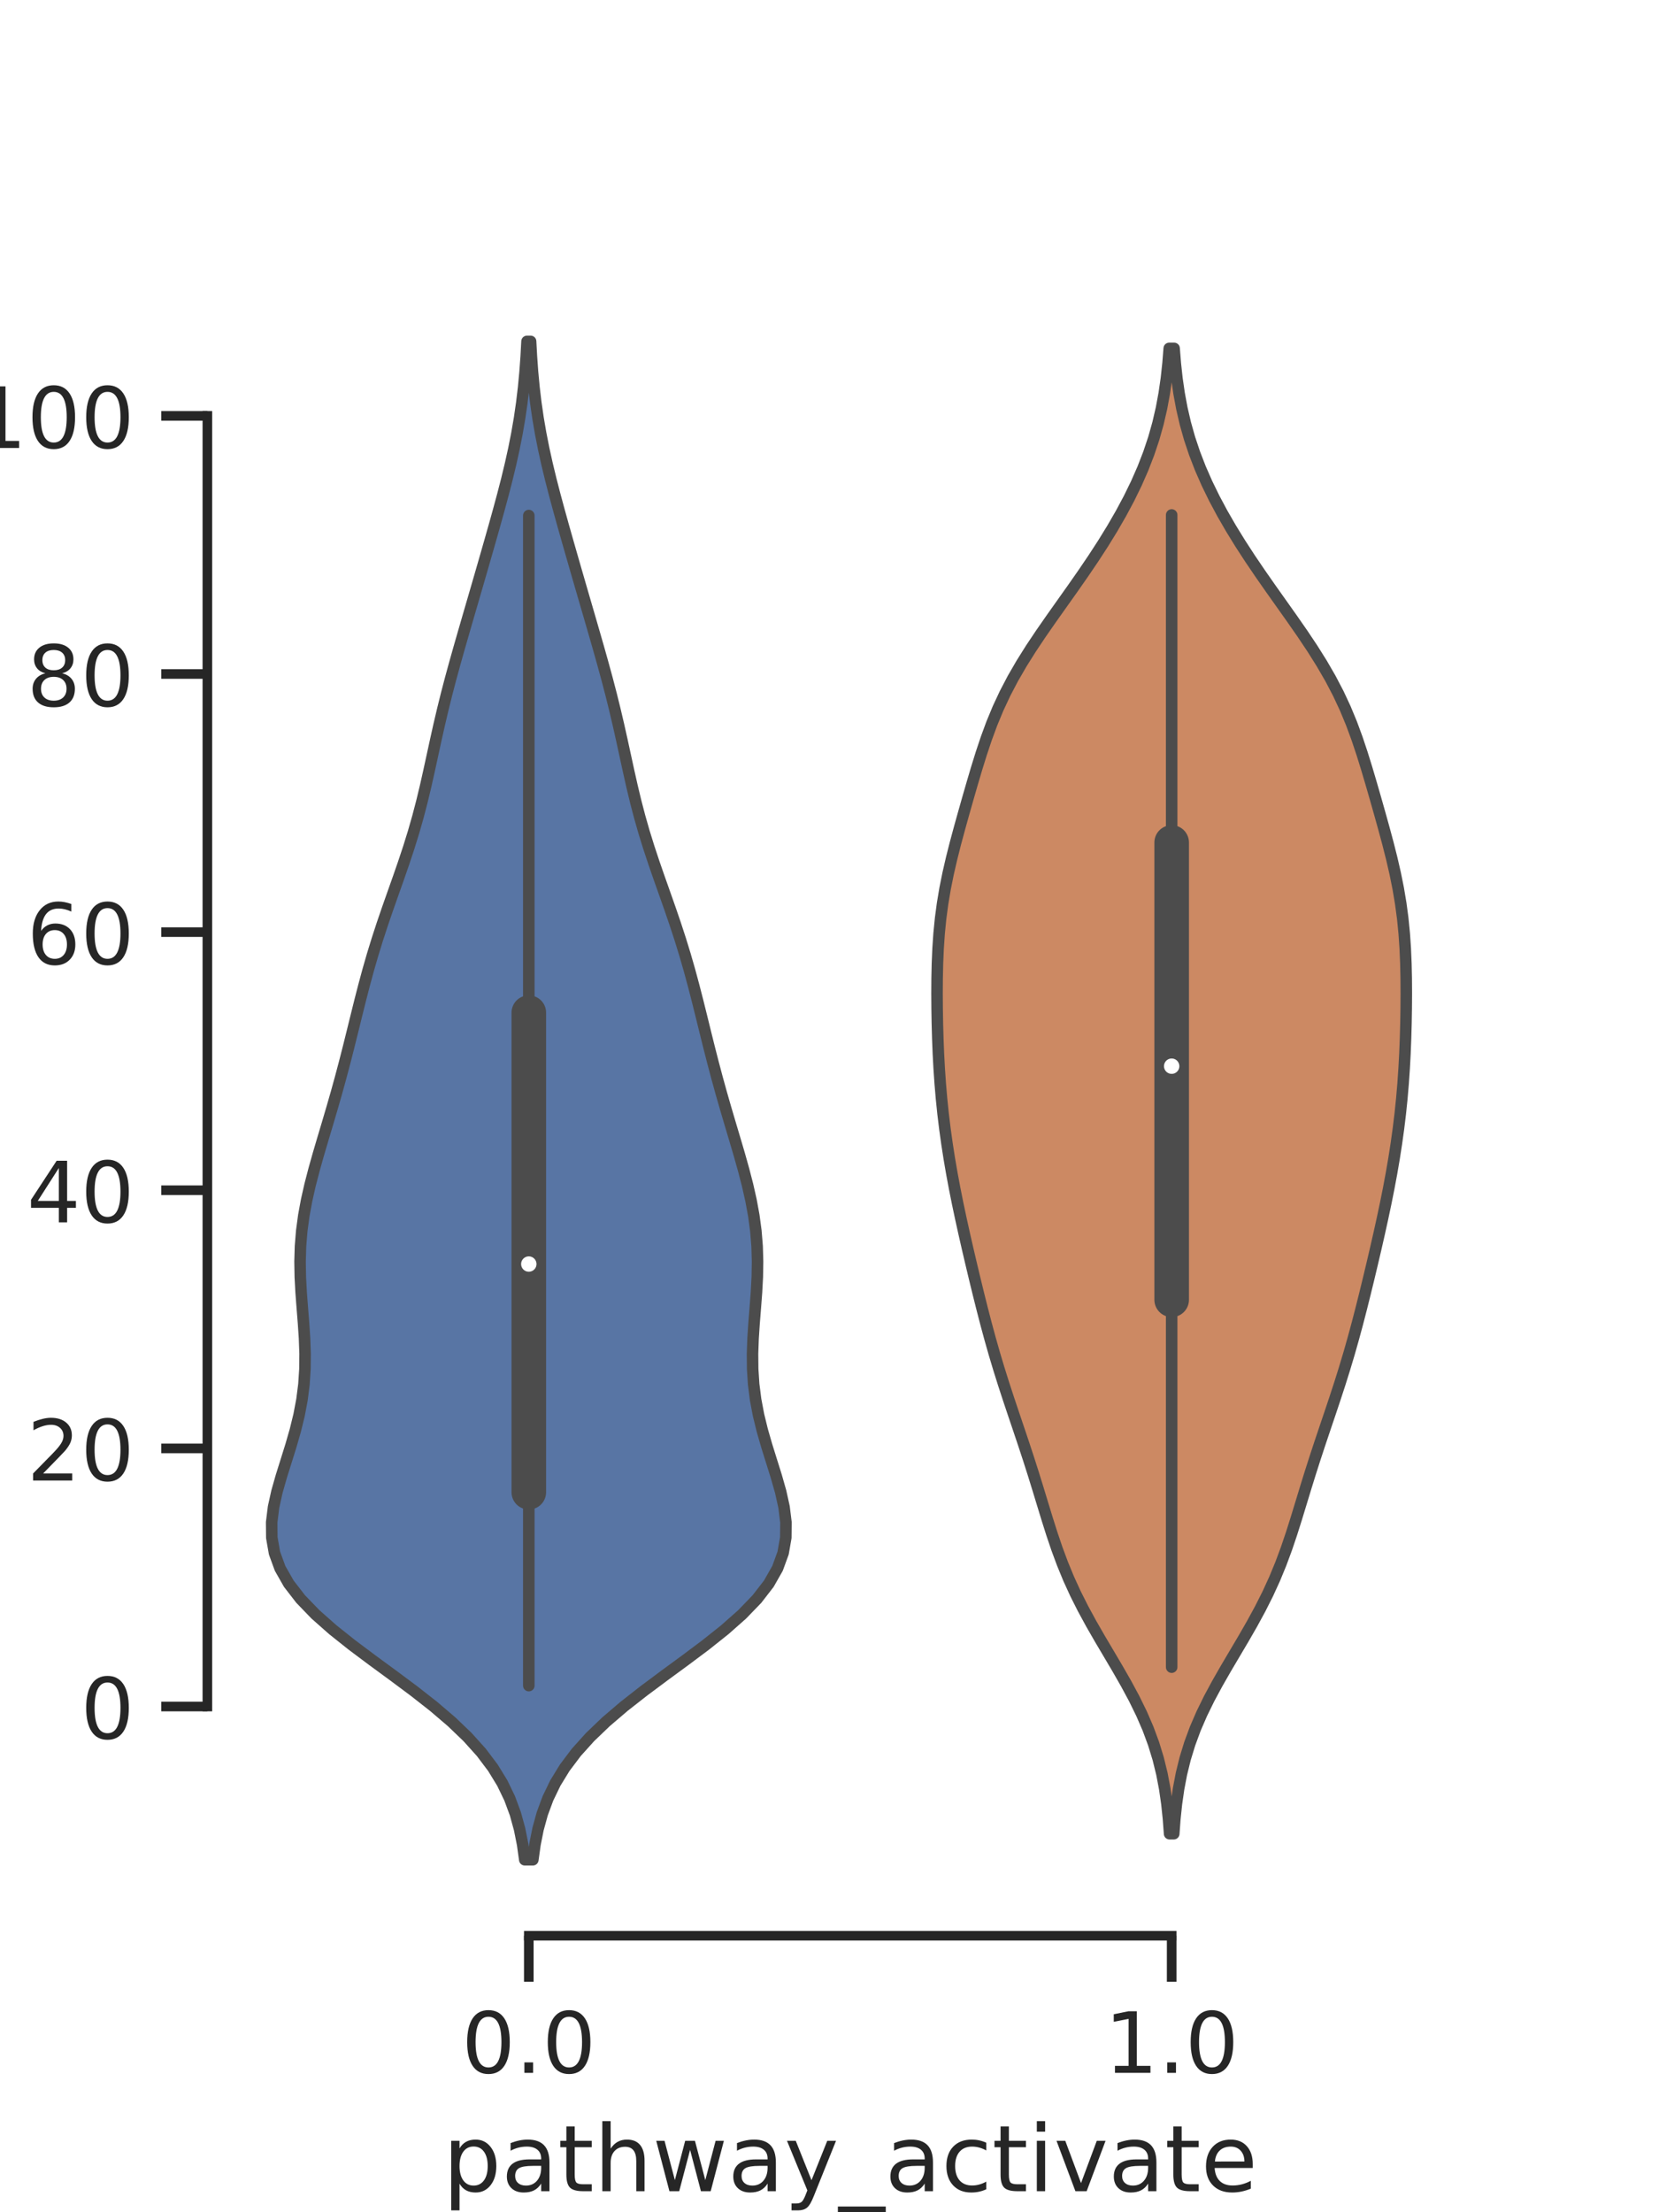 <?xml version="1.0" encoding="utf-8" standalone="no"?>
<!DOCTYPE svg PUBLIC "-//W3C//DTD SVG 1.1//EN"
  "http://www.w3.org/Graphics/SVG/1.1/DTD/svg11.dtd">
<!-- Created with matplotlib (https://matplotlib.org/) -->
<svg height="288pt" version="1.1" viewBox="0 0 216 288" width="216pt" xmlns="http://www.w3.org/2000/svg" xmlns:xlink="http://www.w3.org/1999/xlink">
 <defs>
  <style type="text/css">
*{stroke-linecap:butt;stroke-linejoin:round;}
  </style>
 </defs>
 <g id="figure_1">
  <g id="patch_1">
   <path d="M 0 288 
L 216 288 
L 216 0 
L 0 0 
z
" style="fill:#ffffff;"/>
  </g>
  <g id="axes_1">
   <g id="patch_2">
    <path d="M 27 252 
L 194.4 252 
L 194.4 34.56 
L 27 34.56 
z
" style="fill:#ffffff;"/>
   </g>
   <g id="matplotlib.axis_1">
    <g id="xtick_1">
     <g id="line2d_1">
      <defs>
       <path d="M 0 0 
L 0 6 
" id="m6eaadea648" style="stroke:#262626;stroke-width:1.25;"/>
      </defs>
      <g>
       <use style="fill:#262626;stroke:#262626;stroke-width:1.25;" x="68.85" xlink:href="#m6eaadea648" y="252"/>
      </g>
     </g>
     <g id="text_1">
      <!-- 0.0 -->
      <defs>
       <path d="M 31.781 66.406 
Q 24.172 66.406 20.328 58.906 
Q 16.5 51.422 16.5 36.375 
Q 16.5 21.391 20.328 13.891 
Q 24.172 6.391 31.781 6.391 
Q 39.453 6.391 43.281 13.891 
Q 47.125 21.391 47.125 36.375 
Q 47.125 51.422 43.281 58.906 
Q 39.453 66.406 31.781 66.406 
z
M 31.781 74.219 
Q 44.047 74.219 50.516 64.516 
Q 56.984 54.828 56.984 36.375 
Q 56.984 17.969 50.516 8.266 
Q 44.047 -1.422 31.781 -1.422 
Q 19.531 -1.422 13.062 8.266 
Q 6.594 17.969 6.594 36.375 
Q 6.594 54.828 13.062 64.516 
Q 19.531 74.219 31.781 74.219 
z
" id="DejaVuSans-48"/>
       <path d="M 10.688 12.406 
L 21 12.406 
L 21 0 
L 10.688 0 
z
" id="DejaVuSans-46"/>
      </defs>
      <g style="fill:#262626;" transform="translate(60.103 269.858)scale(0.11 -0.11)">
       <use xlink:href="#DejaVuSans-48"/>
       <use x="63.623" xlink:href="#DejaVuSans-46"/>
       <use x="95.41" xlink:href="#DejaVuSans-48"/>
      </g>
     </g>
    </g>
    <g id="xtick_2">
     <g id="line2d_2">
      <g>
       <use style="fill:#262626;stroke:#262626;stroke-width:1.25;" x="152.55" xlink:href="#m6eaadea648" y="252"/>
      </g>
     </g>
     <g id="text_2">
      <!-- 1.0 -->
      <defs>
       <path d="M 12.406 8.297 
L 28.516 8.297 
L 28.516 63.922 
L 10.984 60.406 
L 10.984 69.391 
L 28.422 72.906 
L 38.281 72.906 
L 38.281 8.297 
L 54.391 8.297 
L 54.391 0 
L 12.406 0 
z
" id="DejaVuSans-49"/>
      </defs>
      <g style="fill:#262626;" transform="translate(143.803 269.858)scale(0.11 -0.11)">
       <use xlink:href="#DejaVuSans-49"/>
       <use x="63.623" xlink:href="#DejaVuSans-46"/>
       <use x="95.41" xlink:href="#DejaVuSans-48"/>
      </g>
     </g>
    </g>
    <g id="text_3">
     <!-- pathway_activate -->
     <defs>
      <path d="M 18.109 8.203 
L 18.109 -20.797 
L 9.078 -20.797 
L 9.078 54.688 
L 18.109 54.688 
L 18.109 46.391 
Q 20.953 51.266 25.266 53.625 
Q 29.594 56 35.594 56 
Q 45.562 56 51.781 48.094 
Q 58.016 40.188 58.016 27.297 
Q 58.016 14.406 51.781 6.484 
Q 45.562 -1.422 35.594 -1.422 
Q 29.594 -1.422 25.266 0.953 
Q 20.953 3.328 18.109 8.203 
z
M 48.688 27.297 
Q 48.688 37.203 44.609 42.844 
Q 40.531 48.484 33.406 48.484 
Q 26.266 48.484 22.188 42.844 
Q 18.109 37.203 18.109 27.297 
Q 18.109 17.391 22.188 11.75 
Q 26.266 6.109 33.406 6.109 
Q 40.531 6.109 44.609 11.75 
Q 48.688 17.391 48.688 27.297 
z
" id="DejaVuSans-112"/>
      <path d="M 34.281 27.484 
Q 23.391 27.484 19.188 25 
Q 14.984 22.516 14.984 16.5 
Q 14.984 11.719 18.141 8.906 
Q 21.297 6.109 26.703 6.109 
Q 34.188 6.109 38.703 11.406 
Q 43.219 16.703 43.219 25.484 
L 43.219 27.484 
z
M 52.203 31.203 
L 52.203 0 
L 43.219 0 
L 43.219 8.297 
Q 40.141 3.328 35.547 0.953 
Q 30.953 -1.422 24.312 -1.422 
Q 15.922 -1.422 10.953 3.297 
Q 6 8.016 6 15.922 
Q 6 25.141 12.172 29.828 
Q 18.359 34.516 30.609 34.516 
L 43.219 34.516 
L 43.219 35.406 
Q 43.219 41.609 39.141 45 
Q 35.062 48.391 27.688 48.391 
Q 23 48.391 18.547 47.266 
Q 14.109 46.141 10.016 43.891 
L 10.016 52.203 
Q 14.938 54.109 19.578 55.047 
Q 24.219 56 28.609 56 
Q 40.484 56 46.344 49.844 
Q 52.203 43.703 52.203 31.203 
z
" id="DejaVuSans-97"/>
      <path d="M 18.312 70.219 
L 18.312 54.688 
L 36.812 54.688 
L 36.812 47.703 
L 18.312 47.703 
L 18.312 18.016 
Q 18.312 11.328 20.141 9.422 
Q 21.969 7.516 27.594 7.516 
L 36.812 7.516 
L 36.812 0 
L 27.594 0 
Q 17.188 0 13.234 3.875 
Q 9.281 7.766 9.281 18.016 
L 9.281 47.703 
L 2.688 47.703 
L 2.688 54.688 
L 9.281 54.688 
L 9.281 70.219 
z
" id="DejaVuSans-116"/>
      <path d="M 54.891 33.016 
L 54.891 0 
L 45.906 0 
L 45.906 32.719 
Q 45.906 40.484 42.875 44.328 
Q 39.844 48.188 33.797 48.188 
Q 26.516 48.188 22.312 43.547 
Q 18.109 38.922 18.109 30.906 
L 18.109 0 
L 9.078 0 
L 9.078 75.984 
L 18.109 75.984 
L 18.109 46.188 
Q 21.344 51.125 25.703 53.562 
Q 30.078 56 35.797 56 
Q 45.219 56 50.047 50.172 
Q 54.891 44.344 54.891 33.016 
z
" id="DejaVuSans-104"/>
      <path d="M 4.203 54.688 
L 13.188 54.688 
L 24.422 12.016 
L 35.594 54.688 
L 46.188 54.688 
L 57.422 12.016 
L 68.609 54.688 
L 77.594 54.688 
L 63.281 0 
L 52.688 0 
L 40.922 44.828 
L 29.109 0 
L 18.5 0 
z
" id="DejaVuSans-119"/>
      <path d="M 32.172 -5.078 
Q 28.375 -14.844 24.75 -17.812 
Q 21.141 -20.797 15.094 -20.797 
L 7.906 -20.797 
L 7.906 -13.281 
L 13.188 -13.281 
Q 16.891 -13.281 18.938 -11.516 
Q 21 -9.766 23.484 -3.219 
L 25.094 0.875 
L 2.984 54.688 
L 12.5 54.688 
L 29.594 11.922 
L 46.688 54.688 
L 56.203 54.688 
z
" id="DejaVuSans-121"/>
      <path d="M 50.984 -16.609 
L 50.984 -23.578 
L -0.984 -23.578 
L -0.984 -16.609 
z
" id="DejaVuSans-95"/>
      <path d="M 48.781 52.594 
L 48.781 44.188 
Q 44.969 46.297 41.141 47.344 
Q 37.312 48.391 33.406 48.391 
Q 24.656 48.391 19.812 42.844 
Q 14.984 37.312 14.984 27.297 
Q 14.984 17.281 19.812 11.734 
Q 24.656 6.203 33.406 6.203 
Q 37.312 6.203 41.141 7.25 
Q 44.969 8.297 48.781 10.406 
L 48.781 2.094 
Q 45.016 0.344 40.984 -0.531 
Q 36.969 -1.422 32.422 -1.422 
Q 20.062 -1.422 12.781 6.344 
Q 5.516 14.109 5.516 27.297 
Q 5.516 40.672 12.859 48.328 
Q 20.219 56 33.016 56 
Q 37.156 56 41.109 55.141 
Q 45.062 54.297 48.781 52.594 
z
" id="DejaVuSans-99"/>
      <path d="M 9.422 54.688 
L 18.406 54.688 
L 18.406 0 
L 9.422 0 
z
M 9.422 75.984 
L 18.406 75.984 
L 18.406 64.594 
L 9.422 64.594 
z
" id="DejaVuSans-105"/>
      <path d="M 2.984 54.688 
L 12.5 54.688 
L 29.594 8.797 
L 46.688 54.688 
L 56.203 54.688 
L 35.688 0 
L 23.484 0 
z
" id="DejaVuSans-118"/>
      <path d="M 56.203 29.594 
L 56.203 25.203 
L 14.891 25.203 
Q 15.484 15.922 20.484 11.062 
Q 25.484 6.203 34.422 6.203 
Q 39.594 6.203 44.453 7.469 
Q 49.312 8.734 54.109 11.281 
L 54.109 2.781 
Q 49.266 0.734 44.188 -0.344 
Q 39.109 -1.422 33.891 -1.422 
Q 20.797 -1.422 13.156 6.188 
Q 5.516 13.812 5.516 26.812 
Q 5.516 40.234 12.766 48.109 
Q 20.016 56 32.328 56 
Q 43.359 56 49.781 48.891 
Q 56.203 41.797 56.203 29.594 
z
M 47.219 32.234 
Q 47.125 39.594 43.094 43.984 
Q 39.062 48.391 32.422 48.391 
Q 24.906 48.391 20.391 44.141 
Q 15.875 39.891 15.188 32.172 
z
" id="DejaVuSans-101"/>
     </defs>
     <g style="fill:#262626;" transform="translate(57.657 285.264)scale(0.12 -0.12)">
      <use xlink:href="#DejaVuSans-112"/>
      <use x="63.477" xlink:href="#DejaVuSans-97"/>
      <use x="124.756" xlink:href="#DejaVuSans-116"/>
      <use x="163.965" xlink:href="#DejaVuSans-104"/>
      <use x="227.344" xlink:href="#DejaVuSans-119"/>
      <use x="309.131" xlink:href="#DejaVuSans-97"/>
      <use x="370.41" xlink:href="#DejaVuSans-121"/>
      <use x="429.59" xlink:href="#DejaVuSans-95"/>
      <use x="479.59" xlink:href="#DejaVuSans-97"/>
      <use x="540.869" xlink:href="#DejaVuSans-99"/>
      <use x="595.85" xlink:href="#DejaVuSans-116"/>
      <use x="635.059" xlink:href="#DejaVuSans-105"/>
      <use x="662.842" xlink:href="#DejaVuSans-118"/>
      <use x="722.021" xlink:href="#DejaVuSans-97"/>
      <use x="783.301" xlink:href="#DejaVuSans-116"/>
      <use x="822.51" xlink:href="#DejaVuSans-101"/>
     </g>
    </g>
   </g>
   <g id="matplotlib.axis_2">
    <g id="ytick_1">
     <g id="line2d_3">
      <defs>
       <path d="M 0 0 
L -6 0 
" id="m5b2c18d243" style="stroke:#262626;stroke-width:1.25;"/>
      </defs>
      <g>
       <use style="fill:#262626;stroke:#262626;stroke-width:1.25;" x="27" xlink:href="#m5b2c18d243" y="222.165"/>
      </g>
     </g>
     <g id="text_4">
      <!-- 0 -->
      <g style="fill:#262626;" transform="translate(10.501 226.345)scale(0.11 -0.11)">
       <use xlink:href="#DejaVuSans-48"/>
      </g>
     </g>
    </g>
    <g id="ytick_2">
     <g id="line2d_4">
      <g>
       <use style="fill:#262626;stroke:#262626;stroke-width:1.25;" x="27" xlink:href="#m5b2c18d243" y="188.56"/>
      </g>
     </g>
     <g id="text_5">
      <!-- 20 -->
      <defs>
       <path d="M 19.188 8.297 
L 53.609 8.297 
L 53.609 0 
L 7.328 0 
L 7.328 8.297 
Q 12.938 14.109 22.625 23.891 
Q 32.328 33.688 34.812 36.531 
Q 39.547 41.844 41.422 45.531 
Q 43.312 49.219 43.312 52.781 
Q 43.312 58.594 39.234 62.25 
Q 35.156 65.922 28.609 65.922 
Q 23.969 65.922 18.812 64.312 
Q 13.672 62.703 7.812 59.422 
L 7.812 69.391 
Q 13.766 71.781 18.938 73 
Q 24.125 74.219 28.422 74.219 
Q 39.75 74.219 46.484 68.547 
Q 53.219 62.891 53.219 53.422 
Q 53.219 48.922 51.531 44.891 
Q 49.859 40.875 45.406 35.406 
Q 44.188 33.984 37.641 27.219 
Q 31.109 20.453 19.188 8.297 
z
" id="DejaVuSans-50"/>
      </defs>
      <g style="fill:#262626;" transform="translate(3.502 192.739)scale(0.11 -0.11)">
       <use xlink:href="#DejaVuSans-50"/>
       <use x="63.623" xlink:href="#DejaVuSans-48"/>
      </g>
     </g>
    </g>
    <g id="ytick_3">
     <g id="line2d_5">
      <g>
       <use style="fill:#262626;stroke:#262626;stroke-width:1.25;" x="27" xlink:href="#m5b2c18d243" y="154.955"/>
      </g>
     </g>
     <g id="text_6">
      <!-- 40 -->
      <defs>
       <path d="M 37.797 64.312 
L 12.891 25.391 
L 37.797 25.391 
z
M 35.203 72.906 
L 47.609 72.906 
L 47.609 25.391 
L 58.016 25.391 
L 58.016 17.188 
L 47.609 17.188 
L 47.609 0 
L 37.797 0 
L 37.797 17.188 
L 4.891 17.188 
L 4.891 26.703 
z
" id="DejaVuSans-52"/>
      </defs>
      <g style="fill:#262626;" transform="translate(3.502 159.134)scale(0.11 -0.11)">
       <use xlink:href="#DejaVuSans-52"/>
       <use x="63.623" xlink:href="#DejaVuSans-48"/>
      </g>
     </g>
    </g>
    <g id="ytick_4">
     <g id="line2d_6">
      <g>
       <use style="fill:#262626;stroke:#262626;stroke-width:1.25;" x="27" xlink:href="#m5b2c18d243" y="121.35"/>
      </g>
     </g>
     <g id="text_7">
      <!-- 60 -->
      <defs>
       <path d="M 33.016 40.375 
Q 26.375 40.375 22.484 35.828 
Q 18.609 31.297 18.609 23.391 
Q 18.609 15.531 22.484 10.953 
Q 26.375 6.391 33.016 6.391 
Q 39.656 6.391 43.531 10.953 
Q 47.406 15.531 47.406 23.391 
Q 47.406 31.297 43.531 35.828 
Q 39.656 40.375 33.016 40.375 
z
M 52.594 71.297 
L 52.594 62.312 
Q 48.875 64.062 45.094 64.984 
Q 41.312 65.922 37.594 65.922 
Q 27.828 65.922 22.672 59.328 
Q 17.531 52.734 16.797 39.406 
Q 19.672 43.656 24.016 45.922 
Q 28.375 48.188 33.594 48.188 
Q 44.578 48.188 50.953 41.516 
Q 57.328 34.859 57.328 23.391 
Q 57.328 12.156 50.688 5.359 
Q 44.047 -1.422 33.016 -1.422 
Q 20.359 -1.422 13.672 8.266 
Q 6.984 17.969 6.984 36.375 
Q 6.984 53.656 15.188 63.938 
Q 23.391 74.219 37.203 74.219 
Q 40.922 74.219 44.703 73.484 
Q 48.484 72.75 52.594 71.297 
z
" id="DejaVuSans-54"/>
      </defs>
      <g style="fill:#262626;" transform="translate(3.502 125.529)scale(0.11 -0.11)">
       <use xlink:href="#DejaVuSans-54"/>
       <use x="63.623" xlink:href="#DejaVuSans-48"/>
      </g>
     </g>
    </g>
    <g id="ytick_5">
     <g id="line2d_7">
      <g>
       <use style="fill:#262626;stroke:#262626;stroke-width:1.25;" x="27" xlink:href="#m5b2c18d243" y="87.745"/>
      </g>
     </g>
     <g id="text_8">
      <!-- 80 -->
      <defs>
       <path d="M 31.781 34.625 
Q 24.75 34.625 20.719 30.859 
Q 16.703 27.094 16.703 20.516 
Q 16.703 13.922 20.719 10.156 
Q 24.75 6.391 31.781 6.391 
Q 38.812 6.391 42.859 10.172 
Q 46.922 13.969 46.922 20.516 
Q 46.922 27.094 42.891 30.859 
Q 38.875 34.625 31.781 34.625 
z
M 21.922 38.812 
Q 15.578 40.375 12.031 44.719 
Q 8.5 49.078 8.5 55.328 
Q 8.5 64.062 14.719 69.141 
Q 20.953 74.219 31.781 74.219 
Q 42.672 74.219 48.875 69.141 
Q 55.078 64.062 55.078 55.328 
Q 55.078 49.078 51.531 44.719 
Q 48 40.375 41.703 38.812 
Q 48.828 37.156 52.797 32.312 
Q 56.781 27.484 56.781 20.516 
Q 56.781 9.906 50.312 4.234 
Q 43.844 -1.422 31.781 -1.422 
Q 19.734 -1.422 13.25 4.234 
Q 6.781 9.906 6.781 20.516 
Q 6.781 27.484 10.781 32.312 
Q 14.797 37.156 21.922 38.812 
z
M 18.312 54.391 
Q 18.312 48.734 21.844 45.562 
Q 25.391 42.391 31.781 42.391 
Q 38.141 42.391 41.719 45.562 
Q 45.312 48.734 45.312 54.391 
Q 45.312 60.062 41.719 63.234 
Q 38.141 66.406 31.781 66.406 
Q 25.391 66.406 21.844 63.234 
Q 18.312 60.062 18.312 54.391 
z
" id="DejaVuSans-56"/>
      </defs>
      <g style="fill:#262626;" transform="translate(3.502 91.924)scale(0.11 -0.11)">
       <use xlink:href="#DejaVuSans-56"/>
       <use x="63.623" xlink:href="#DejaVuSans-48"/>
      </g>
     </g>
    </g>
    <g id="ytick_6">
     <g id="line2d_8">
      <g>
       <use style="fill:#262626;stroke:#262626;stroke-width:1.25;" x="27" xlink:href="#m5b2c18d243" y="54.14"/>
      </g>
     </g>
     <g id="text_9">
      <!-- 100 -->
      <g style="fill:#262626;" transform="translate(-3.496 58.319)scale(0.11 -0.11)">
       <use xlink:href="#DejaVuSans-49"/>
       <use x="63.623" xlink:href="#DejaVuSans-48"/>
       <use x="127.246" xlink:href="#DejaVuSans-48"/>
      </g>
     </g>
    </g>
    <g id="text_10">
     <!-- drug -->
     <defs>
      <path d="M 45.406 46.391 
L 45.406 75.984 
L 54.391 75.984 
L 54.391 0 
L 45.406 0 
L 45.406 8.203 
Q 42.578 3.328 38.25 0.953 
Q 33.938 -1.422 27.875 -1.422 
Q 17.969 -1.422 11.734 6.484 
Q 5.516 14.406 5.516 27.297 
Q 5.516 40.188 11.734 48.094 
Q 17.969 56 27.875 56 
Q 33.938 56 38.25 53.625 
Q 42.578 51.266 45.406 46.391 
z
M 14.797 27.297 
Q 14.797 17.391 18.875 11.75 
Q 22.953 6.109 30.078 6.109 
Q 37.203 6.109 41.297 11.75 
Q 45.406 17.391 45.406 27.297 
Q 45.406 37.203 41.297 42.844 
Q 37.203 48.484 30.078 48.484 
Q 22.953 48.484 18.875 42.844 
Q 14.797 37.203 14.797 27.297 
z
" id="DejaVuSans-100"/>
      <path d="M 41.109 46.297 
Q 39.594 47.172 37.812 47.578 
Q 36.031 48 33.891 48 
Q 26.266 48 22.188 43.047 
Q 18.109 38.094 18.109 28.812 
L 18.109 0 
L 9.078 0 
L 9.078 54.688 
L 18.109 54.688 
L 18.109 46.188 
Q 20.953 51.172 25.484 53.578 
Q 30.031 56 36.531 56 
Q 37.453 56 38.578 55.875 
Q 39.703 55.766 41.062 55.516 
z
" id="DejaVuSans-114"/>
      <path d="M 8.5 21.578 
L 8.5 54.688 
L 17.484 54.688 
L 17.484 21.922 
Q 17.484 14.156 20.5 10.266 
Q 23.531 6.391 29.594 6.391 
Q 36.859 6.391 41.078 11.031 
Q 45.312 15.672 45.312 23.688 
L 45.312 54.688 
L 54.297 54.688 
L 54.297 0 
L 45.312 0 
L 45.312 8.406 
Q 42.047 3.422 37.719 1 
Q 33.406 -1.422 27.688 -1.422 
Q 18.266 -1.422 13.375 4.438 
Q 8.5 10.297 8.5 21.578 
z
M 31.109 56 
z
" id="DejaVuSans-117"/>
      <path d="M 45.406 27.984 
Q 45.406 37.75 41.375 43.109 
Q 37.359 48.484 30.078 48.484 
Q 22.859 48.484 18.828 43.109 
Q 14.797 37.75 14.797 27.984 
Q 14.797 18.266 18.828 12.891 
Q 22.859 7.516 30.078 7.516 
Q 37.359 7.516 41.375 12.891 
Q 45.406 18.266 45.406 27.984 
z
M 54.391 6.781 
Q 54.391 -7.172 48.188 -13.984 
Q 42 -20.797 29.203 -20.797 
Q 24.469 -20.797 20.266 -20.094 
Q 16.062 -19.391 12.109 -17.922 
L 12.109 -9.188 
Q 16.062 -11.328 19.922 -12.344 
Q 23.781 -13.375 27.781 -13.375 
Q 36.625 -13.375 41.016 -8.766 
Q 45.406 -4.156 45.406 5.172 
L 45.406 9.625 
Q 42.625 4.781 38.281 2.391 
Q 33.938 0 27.875 0 
Q 17.828 0 11.672 7.656 
Q 5.516 15.328 5.516 27.984 
Q 5.516 40.672 11.672 48.328 
Q 17.828 56 27.875 56 
Q 33.938 56 38.281 53.609 
Q 42.625 51.219 45.406 46.391 
L 45.406 54.688 
L 54.391 54.688 
z
" id="DejaVuSans-103"/>
     </defs>
     <g style="fill:#262626;" transform="translate(-9.992 157.167)rotate(-90)scale(0.12 -0.12)">
      <use xlink:href="#DejaVuSans-100"/>
      <use x="63.477" xlink:href="#DejaVuSans-114"/>
      <use x="104.59" xlink:href="#DejaVuSans-117"/>
      <use x="167.969" xlink:href="#DejaVuSans-103"/>
     </g>
    </g>
   </g>
   <g id="PolyCollection_1">
    <defs>
     <path d="M 69.375 -45.884 
L 68.325 -45.884 
L 68.046 -47.88 
L 67.648 -49.877 
L 67.099 -51.874 
L 66.361 -53.87 
L 65.398 -55.867 
L 64.176 -57.864 
L 62.673 -59.86 
L 60.877 -61.857 
L 58.794 -63.854 
L 56.455 -65.851 
L 53.909 -67.847 
L 51.229 -69.844 
L 48.506 -71.841 
L 45.839 -73.837 
L 43.33 -75.834 
L 41.073 -77.831 
L 39.146 -79.827 
L 37.602 -81.824 
L 36.467 -83.821 
L 35.739 -85.818 
L 35.39 -87.814 
L 35.37 -89.811 
L 35.617 -91.808 
L 36.06 -93.804 
L 36.628 -95.801 
L 37.254 -97.798 
L 37.878 -99.794 
L 38.453 -101.791 
L 38.942 -103.788 
L 39.319 -105.784 
L 39.573 -107.781 
L 39.704 -109.778 
L 39.722 -111.775 
L 39.65 -113.771 
L 39.517 -115.768 
L 39.358 -117.765 
L 39.207 -119.761 
L 39.1 -121.758 
L 39.066 -123.755 
L 39.124 -125.751 
L 39.286 -127.748 
L 39.554 -129.745 
L 39.921 -131.741 
L 40.372 -133.738 
L 40.89 -135.735 
L 41.452 -137.732 
L 42.041 -139.728 
L 42.637 -141.725 
L 43.226 -143.722 
L 43.8 -145.718 
L 44.351 -147.715 
L 44.881 -149.712 
L 45.391 -151.708 
L 45.888 -153.705 
L 46.38 -155.702 
L 46.877 -157.699 
L 47.391 -159.695 
L 47.931 -161.692 
L 48.507 -163.689 
L 49.121 -165.685 
L 49.773 -167.682 
L 50.457 -169.679 
L 51.16 -171.675 
L 51.867 -173.672 
L 52.56 -175.669 
L 53.222 -177.665 
L 53.842 -179.662 
L 54.413 -181.659 
L 54.935 -183.656 
L 55.414 -185.652 
L 55.863 -187.649 
L 56.298 -189.646 
L 56.732 -191.642 
L 57.179 -193.639 
L 57.648 -195.636 
L 58.143 -197.632 
L 58.665 -199.629 
L 59.211 -201.626 
L 59.773 -203.622 
L 60.347 -205.619 
L 60.926 -207.616 
L 61.507 -209.613 
L 62.088 -211.609 
L 62.666 -213.606 
L 63.241 -215.603 
L 63.813 -217.599 
L 64.379 -219.596 
L 64.934 -221.593 
L 65.474 -223.589 
L 65.989 -225.586 
L 66.471 -227.583 
L 66.913 -229.58 
L 67.307 -231.576 
L 67.65 -233.573 
L 67.939 -235.57 
L 68.176 -237.566 
L 68.364 -239.563 
L 68.509 -241.56 
L 68.617 -243.556 
L 69.083 -243.556 
L 69.083 -243.556 
L 69.191 -241.56 
L 69.336 -239.563 
L 69.524 -237.566 
L 69.761 -235.57 
L 70.05 -233.573 
L 70.393 -231.576 
L 70.787 -229.58 
L 71.229 -227.583 
L 71.711 -225.586 
L 72.226 -223.589 
L 72.766 -221.593 
L 73.321 -219.596 
L 73.887 -217.599 
L 74.459 -215.603 
L 75.034 -213.606 
L 75.612 -211.609 
L 76.193 -209.613 
L 76.774 -207.616 
L 77.353 -205.619 
L 77.927 -203.622 
L 78.489 -201.626 
L 79.035 -199.629 
L 79.557 -197.632 
L 80.052 -195.636 
L 80.521 -193.639 
L 80.968 -191.642 
L 81.402 -189.646 
L 81.837 -187.649 
L 82.286 -185.652 
L 82.765 -183.656 
L 83.287 -181.659 
L 83.858 -179.662 
L 84.478 -177.665 
L 85.14 -175.669 
L 85.833 -173.672 
L 86.54 -171.675 
L 87.243 -169.679 
L 87.927 -167.682 
L 88.579 -165.685 
L 89.193 -163.689 
L 89.769 -161.692 
L 90.309 -159.695 
L 90.823 -157.699 
L 91.32 -155.702 
L 91.812 -153.705 
L 92.309 -151.708 
L 92.819 -149.712 
L 93.349 -147.715 
L 93.9 -145.718 
L 94.474 -143.722 
L 95.063 -141.725 
L 95.659 -139.728 
L 96.248 -137.732 
L 96.81 -135.735 
L 97.328 -133.738 
L 97.779 -131.741 
L 98.146 -129.745 
L 98.414 -127.748 
L 98.576 -125.751 
L 98.634 -123.755 
L 98.6 -121.758 
L 98.493 -119.761 
L 98.342 -117.765 
L 98.183 -115.768 
L 98.05 -113.771 
L 97.978 -111.775 
L 97.996 -109.778 
L 98.127 -107.781 
L 98.381 -105.784 
L 98.758 -103.788 
L 99.247 -101.791 
L 99.822 -99.794 
L 100.446 -97.798 
L 101.072 -95.801 
L 101.64 -93.804 
L 102.083 -91.808 
L 102.33 -89.811 
L 102.31 -87.814 
L 101.961 -85.818 
L 101.233 -83.821 
L 100.098 -81.824 
L 98.554 -79.827 
L 96.627 -77.831 
L 94.37 -75.834 
L 91.861 -73.837 
L 89.194 -71.841 
L 86.471 -69.844 
L 83.791 -67.847 
L 81.245 -65.851 
L 78.906 -63.854 
L 76.823 -61.857 
L 75.027 -59.86 
L 73.524 -57.864 
L 72.302 -55.867 
L 71.339 -53.87 
L 70.601 -51.874 
L 70.052 -49.877 
L 69.654 -47.88 
L 69.375 -45.884 
z
" id="mcdea6a677a" style="stroke:#4c4c4c;stroke-width:1.5;"/>
    </defs>
    <g clip-path="url(#pba0340f924)">
     <use style="fill:#5875a4;stroke:#4c4c4c;stroke-width:1.5;" x="0" xlink:href="#mcdea6a677a" y="288"/>
    </g>
   </g>
   <g id="PolyCollection_2">
    <defs>
     <path d="M 152.821 -49.272 
L 152.279 -49.272 
L 152.134 -51.225 
L 151.929 -53.178 
L 151.648 -55.131 
L 151.276 -57.085 
L 150.796 -59.038 
L 150.198 -60.991 
L 149.477 -62.945 
L 148.632 -64.898 
L 147.676 -66.851 
L 146.625 -68.804 
L 145.507 -70.758 
L 144.354 -72.711 
L 143.199 -74.664 
L 142.076 -76.617 
L 141.013 -78.571 
L 140.029 -80.524 
L 139.136 -82.477 
L 138.332 -84.431 
L 137.608 -86.384 
L 136.947 -88.337 
L 136.329 -90.29 
L 135.732 -92.244 
L 135.137 -94.197 
L 134.532 -96.15 
L 133.908 -98.103 
L 133.265 -100.057 
L 132.609 -102.01 
L 131.949 -103.963 
L 131.295 -105.917 
L 130.657 -107.87 
L 130.044 -109.823 
L 129.459 -111.776 
L 128.904 -113.73 
L 128.375 -115.683 
L 127.869 -117.636 
L 127.38 -119.589 
L 126.903 -121.543 
L 126.437 -123.496 
L 125.98 -125.449 
L 125.534 -127.403 
L 125.103 -129.356 
L 124.689 -131.309 
L 124.298 -133.262 
L 123.933 -135.216 
L 123.597 -137.169 
L 123.293 -139.122 
L 123.022 -141.075 
L 122.785 -143.029 
L 122.584 -144.982 
L 122.417 -146.935 
L 122.283 -148.889 
L 122.178 -150.842 
L 122.101 -152.795 
L 122.046 -154.748 
L 122.013 -156.702 
L 122 -158.655 
L 122.012 -160.608 
L 122.055 -162.561 
L 122.138 -164.515 
L 122.271 -166.468 
L 122.464 -168.421 
L 122.724 -170.375 
L 123.052 -172.328 
L 123.445 -174.281 
L 123.895 -176.234 
L 124.389 -178.188 
L 124.915 -180.141 
L 125.459 -182.094 
L 126.013 -184.047 
L 126.577 -186.001 
L 127.155 -187.954 
L 127.762 -189.907 
L 128.415 -191.861 
L 129.135 -193.814 
L 129.944 -195.767 
L 130.856 -197.72 
L 131.878 -199.674 
L 133.009 -201.627 
L 134.236 -203.58 
L 135.541 -205.533 
L 136.9 -207.487 
L 138.284 -209.44 
L 139.669 -211.393 
L 141.032 -213.347 
L 142.356 -215.3 
L 143.624 -217.253 
L 144.826 -219.206 
L 145.954 -221.16 
L 146.998 -223.113 
L 147.952 -225.066 
L 148.809 -227.019 
L 149.565 -228.973 
L 150.219 -230.926 
L 150.769 -232.879 
L 151.222 -234.833 
L 151.584 -236.786 
L 151.866 -238.739 
L 152.078 -240.692 
L 152.233 -242.646 
L 152.867 -242.646 
L 152.867 -242.646 
L 153.022 -240.692 
L 153.234 -238.739 
L 153.516 -236.786 
L 153.878 -234.833 
L 154.331 -232.879 
L 154.881 -230.926 
L 155.535 -228.973 
L 156.291 -227.019 
L 157.148 -225.066 
L 158.102 -223.113 
L 159.146 -221.16 
L 160.274 -219.206 
L 161.476 -217.253 
L 162.744 -215.3 
L 164.068 -213.347 
L 165.431 -211.393 
L 166.816 -209.44 
L 168.2 -207.487 
L 169.559 -205.533 
L 170.864 -203.58 
L 172.091 -201.627 
L 173.222 -199.674 
L 174.244 -197.72 
L 175.156 -195.767 
L 175.965 -193.814 
L 176.685 -191.861 
L 177.338 -189.907 
L 177.945 -187.954 
L 178.523 -186.001 
L 179.087 -184.047 
L 179.641 -182.094 
L 180.185 -180.141 
L 180.711 -178.188 
L 181.205 -176.234 
L 181.655 -174.281 
L 182.048 -172.328 
L 182.376 -170.375 
L 182.636 -168.421 
L 182.829 -166.468 
L 182.962 -164.515 
L 183.045 -162.561 
L 183.088 -160.608 
L 183.1 -158.655 
L 183.087 -156.702 
L 183.054 -154.748 
L 182.999 -152.795 
L 182.922 -150.842 
L 182.817 -148.889 
L 182.683 -146.935 
L 182.516 -144.982 
L 182.315 -143.029 
L 182.078 -141.075 
L 181.807 -139.122 
L 181.503 -137.169 
L 181.167 -135.216 
L 180.802 -133.262 
L 180.411 -131.309 
L 179.997 -129.356 
L 179.566 -127.403 
L 179.12 -125.449 
L 178.663 -123.496 
L 178.197 -121.543 
L 177.72 -119.589 
L 177.231 -117.636 
L 176.725 -115.683 
L 176.196 -113.73 
L 175.641 -111.776 
L 175.056 -109.823 
L 174.443 -107.87 
L 173.805 -105.917 
L 173.151 -103.963 
L 172.491 -102.01 
L 171.835 -100.057 
L 171.192 -98.103 
L 170.568 -96.15 
L 169.963 -94.197 
L 169.368 -92.244 
L 168.771 -90.29 
L 168.153 -88.337 
L 167.492 -86.384 
L 166.768 -84.431 
L 165.964 -82.477 
L 165.071 -80.524 
L 164.087 -78.571 
L 163.024 -76.617 
L 161.901 -74.664 
L 160.746 -72.711 
L 159.593 -70.758 
L 158.475 -68.804 
L 157.424 -66.851 
L 156.468 -64.898 
L 155.623 -62.945 
L 154.902 -60.991 
L 154.304 -59.038 
L 153.824 -57.085 
L 153.452 -55.131 
L 153.171 -53.178 
L 152.966 -51.225 
L 152.821 -49.272 
z
" id="m207442bf9d" style="stroke:#4c4c4c;stroke-width:1.5;"/>
    </defs>
    <g clip-path="url(#pba0340f924)">
     <use style="fill:#cc8963;stroke:#4c4c4c;stroke-width:1.5;" x="0" xlink:href="#m207442bf9d" y="288"/>
    </g>
   </g>
   <g id="line2d_9">
    <path clip-path="url(#pba0340f924)" d="M 68.85 219.444 
L 68.85 67.116 
" style="fill:none;stroke:#4c4c4c;stroke-linecap:round;stroke-width:1.5;"/>
   </g>
   <g id="line2d_10">
    <path clip-path="url(#pba0340f924)" d="M 68.85 194.268 
L 68.85 131.832 
" style="fill:none;stroke:#4c4c4c;stroke-linecap:round;stroke-width:4.5;"/>
   </g>
   <g id="line2d_11">
    <path clip-path="url(#pba0340f924)" d="M 152.55 217.041 
L 152.55 67.042 
" style="fill:none;stroke:#4c4c4c;stroke-linecap:round;stroke-width:1.5;"/>
   </g>
   <g id="line2d_12">
    <path clip-path="url(#pba0340f924)" d="M 152.55 169.216 
L 152.55 109.677 
" style="fill:none;stroke:#4c4c4c;stroke-linecap:round;stroke-width:4.5;"/>
   </g>
   <g id="patch_3">
    <path d="M 27 222.165 
L 27 54.14 
" style="fill:none;stroke:#262626;stroke-linecap:square;stroke-linejoin:miter;stroke-width:1.25;"/>
   </g>
   <g id="patch_4">
    <path d="M 68.85 252 
L 152.55 252 
" style="fill:none;stroke:#262626;stroke-linecap:square;stroke-linejoin:miter;stroke-width:1.25;"/>
   </g>
   <g id="PathCollection_1">
    <defs>
     <path d="M 0 1.5 
C 0.398 1.5 0.779 1.342 1.061 1.061 
C 1.342 0.779 1.5 0.398 1.5 0 
C 1.5 -0.398 1.342 -0.779 1.061 -1.061 
C 0.779 -1.342 0.398 -1.5 0 -1.5 
C -0.398 -1.5 -0.779 -1.342 -1.061 -1.061 
C -1.342 -0.779 -1.5 -0.398 -1.5 0 
C -1.5 0.398 -1.342 0.779 -1.061 1.061 
C -0.779 1.342 -0.398 1.5 0 1.5 
z
" id="m60e8be9c81" style="stroke:#4c4c4c;"/>
    </defs>
    <g clip-path="url(#pba0340f924)">
     <use style="fill:#ffffff;stroke:#4c4c4c;" x="68.85" xlink:href="#m60e8be9c81" y="164.562"/>
    </g>
   </g>
   <g id="PathCollection_2">
    <g clip-path="url(#pba0340f924)">
     <use style="fill:#ffffff;stroke:#4c4c4c;" x="152.55" xlink:href="#m60e8be9c81" y="138.801"/>
    </g>
   </g>
  </g>
 </g>
 <defs>
  <clipPath id="pba0340f924">
   <rect height="217.44" width="167.4" x="27" y="34.56"/>
  </clipPath>
 </defs>
</svg>
